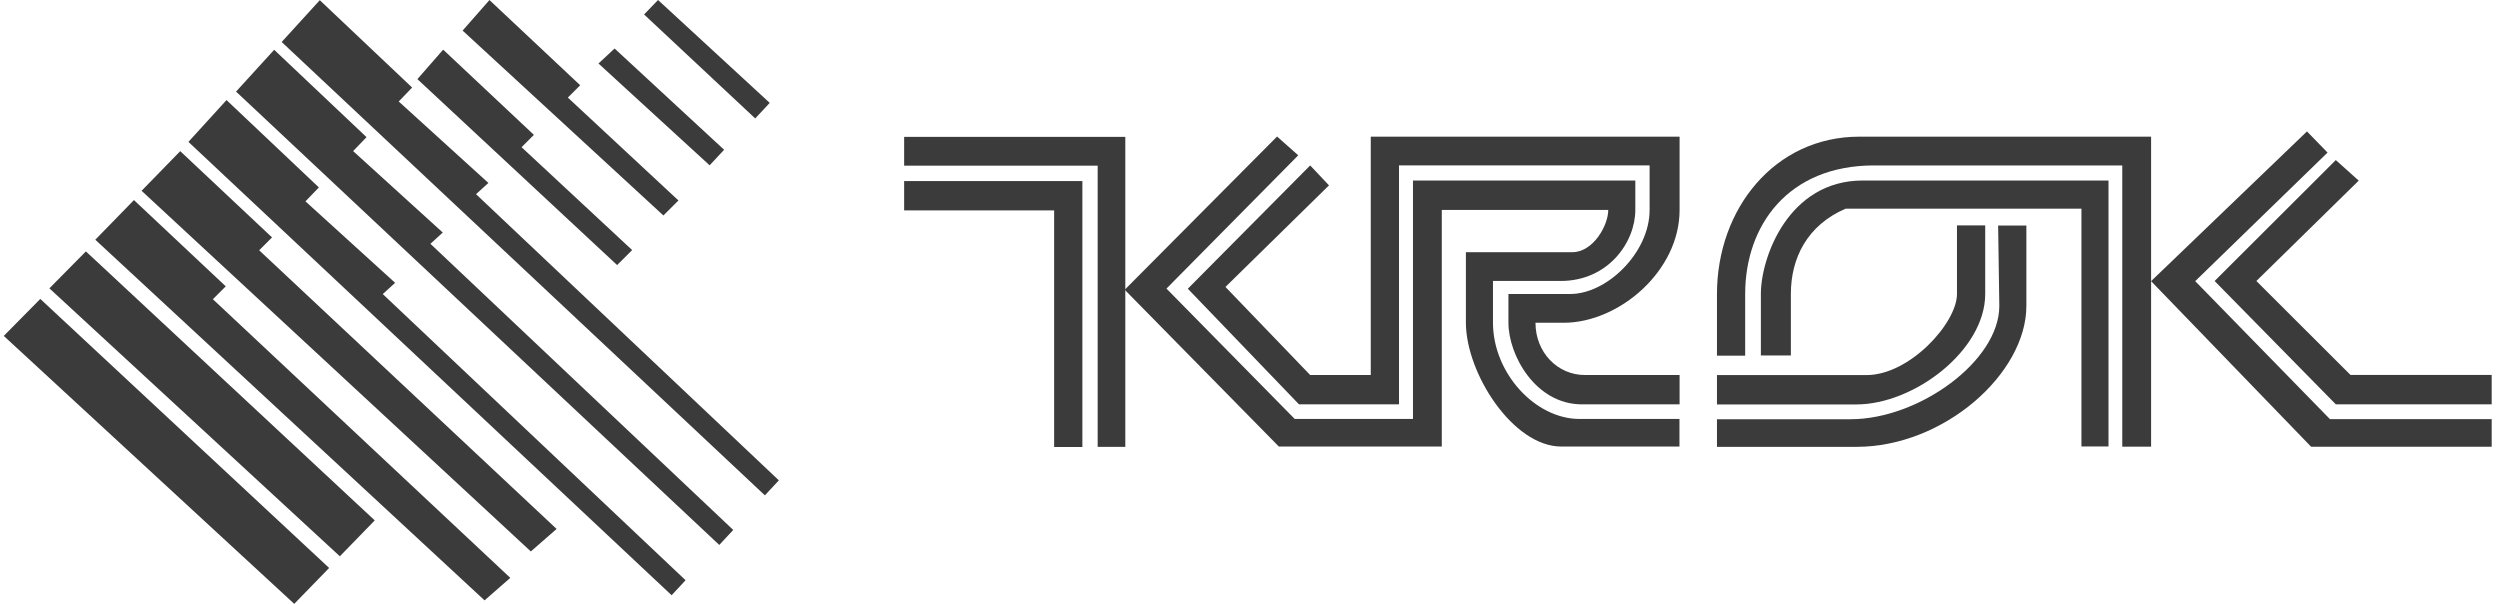 <svg width="207" height="50" viewBox="0 0 207 50" fill="none" xmlns="http://www.w3.org/2000/svg">
<path fill-rule="evenodd" clip-rule="evenodd" d="M26.479 0.016L34.125 7.249L33.014 8.403L40.438 15.147L39.415 16.078L64.489 39.772L63.333 41.015L23.322 3.477L26.479 0.016ZM22.701 4.123L30.349 11.356L29.238 12.51L36.661 19.254L35.638 20.186L60.712 43.879L59.556 45.122L19.546 7.584L22.701 4.123ZM18.756 8.286L26.403 15.519L25.292 16.672L32.716 23.417L31.693 24.349L56.766 48.043L55.611 49.286L15.601 11.748L18.756 8.286ZM14.923 12.515L22.525 19.658L21.459 20.723L46.087 43.796L43.953 45.66L11.723 15.798L14.923 12.515ZM11.091 16.566L18.692 23.709L17.625 24.774L42.253 47.847L40.121 49.71L7.89 19.849L11.091 16.566ZM7.112 20.815L31.029 43.089L28.14 46.061L4.09 23.875L7.112 20.815ZM3.336 24.751L27.253 47.027L24.363 50L0.312 27.814L3.336 24.751ZM34.56 6.551L51.098 21.948L52.342 20.705L43.185 12.187L44.207 11.167L36.694 4.111L34.56 6.551ZM38.304 2.533L54.93 17.841L56.176 16.599L47.018 8.08L48.04 7.059L40.527 0.004L38.304 2.533ZM49.554 5.257L58.757 13.688L59.957 12.401L50.888 4.016L49.554 5.257ZM53.33 1.198L62.532 9.806L63.733 8.519L54.486 0L53.33 1.198ZM74.863 11.334H93.176V37.001H90.887V13.715H74.863V11.334Z" fill="#3B3B3B"/>
<path fill-rule="evenodd" clip-rule="evenodd" d="M74.863 14.99H89.621V37.012H87.283V17.421H74.863V14.99ZM93.126 23.992L105.741 11.304L107.494 12.86L96.584 23.896L107.202 34.689H116.994V14.951H135.405V17.381C135.405 20.055 133.165 23.264 129.221 23.264H123.618V26.715C123.618 30.897 127.126 34.689 130.777 34.689H139.059V36.973H129.267C125.273 36.973 121.376 30.897 121.376 26.715V20.881H130.194C131.897 20.881 133.163 18.692 133.163 17.38H119.38V36.972H105.887L93.126 23.992Z" fill="#3B3B3B"/>
<path fill-rule="evenodd" clip-rule="evenodd" d="M108.483 13.697L98.352 23.906L107.558 33.481H115.838V13.697H136.587V17.391C136.587 20.892 133.081 24.343 130.012 24.343H124.898V26.725C124.898 29.4 127.138 33.481 130.986 33.481H139.07V31.052H131.229C128.988 31.052 127.138 29.203 127.138 26.724H129.476C134.054 26.724 139.07 22.447 139.07 17.39V11.314H113.499V31.05H108.482L101.468 23.759L110.041 15.348L108.483 13.697ZM154.537 31.058C158.141 31.058 162.037 26.73 162.037 24.349V18.661H164.375V24.348C164.375 29.016 158.48 33.487 153.708 33.487H142.164V31.058H154.537Z" fill="#3B3B3B"/>
<path fill-rule="evenodd" clip-rule="evenodd" d="M142.165 34.713H153.221C158.873 34.713 165.543 29.901 165.543 25.331L165.446 18.673H167.784V25.331C167.784 30.923 160.967 36.999 153.709 36.999H142.165V34.713Z" fill="#3B3B3B"/>
<path fill-rule="evenodd" clip-rule="evenodd" d="M142.165 29.448V24.345C142.165 17.296 146.939 11.316 153.952 11.316H178.111V36.984H175.724V13.698H155.169C148.059 13.698 144.501 18.656 144.501 24.345V29.448H142.165Z" fill="#3B3B3B"/>
<path fill-rule="evenodd" clip-rule="evenodd" d="M145.8 24.329C145.8 21.315 148.088 14.947 154.225 14.947H174.584V36.969H172.343V17.28H152.812C149.647 18.641 148.284 21.364 148.284 24.329V29.433H145.8V24.329ZM206.312 36.988V34.702H192.916L181.763 23.279L192.722 12.633L191.017 10.882L178.11 23.279L191.359 36.988H206.312Z" fill="#3B3B3B"/>
<path fill-rule="evenodd" clip-rule="evenodd" d="M206.312 33.477V31.047H194.622L186.828 23.267L195.303 14.955L193.404 13.254L183.37 23.267L193.404 33.477H206.312Z" fill="#3B3B3B"/>
</svg>
